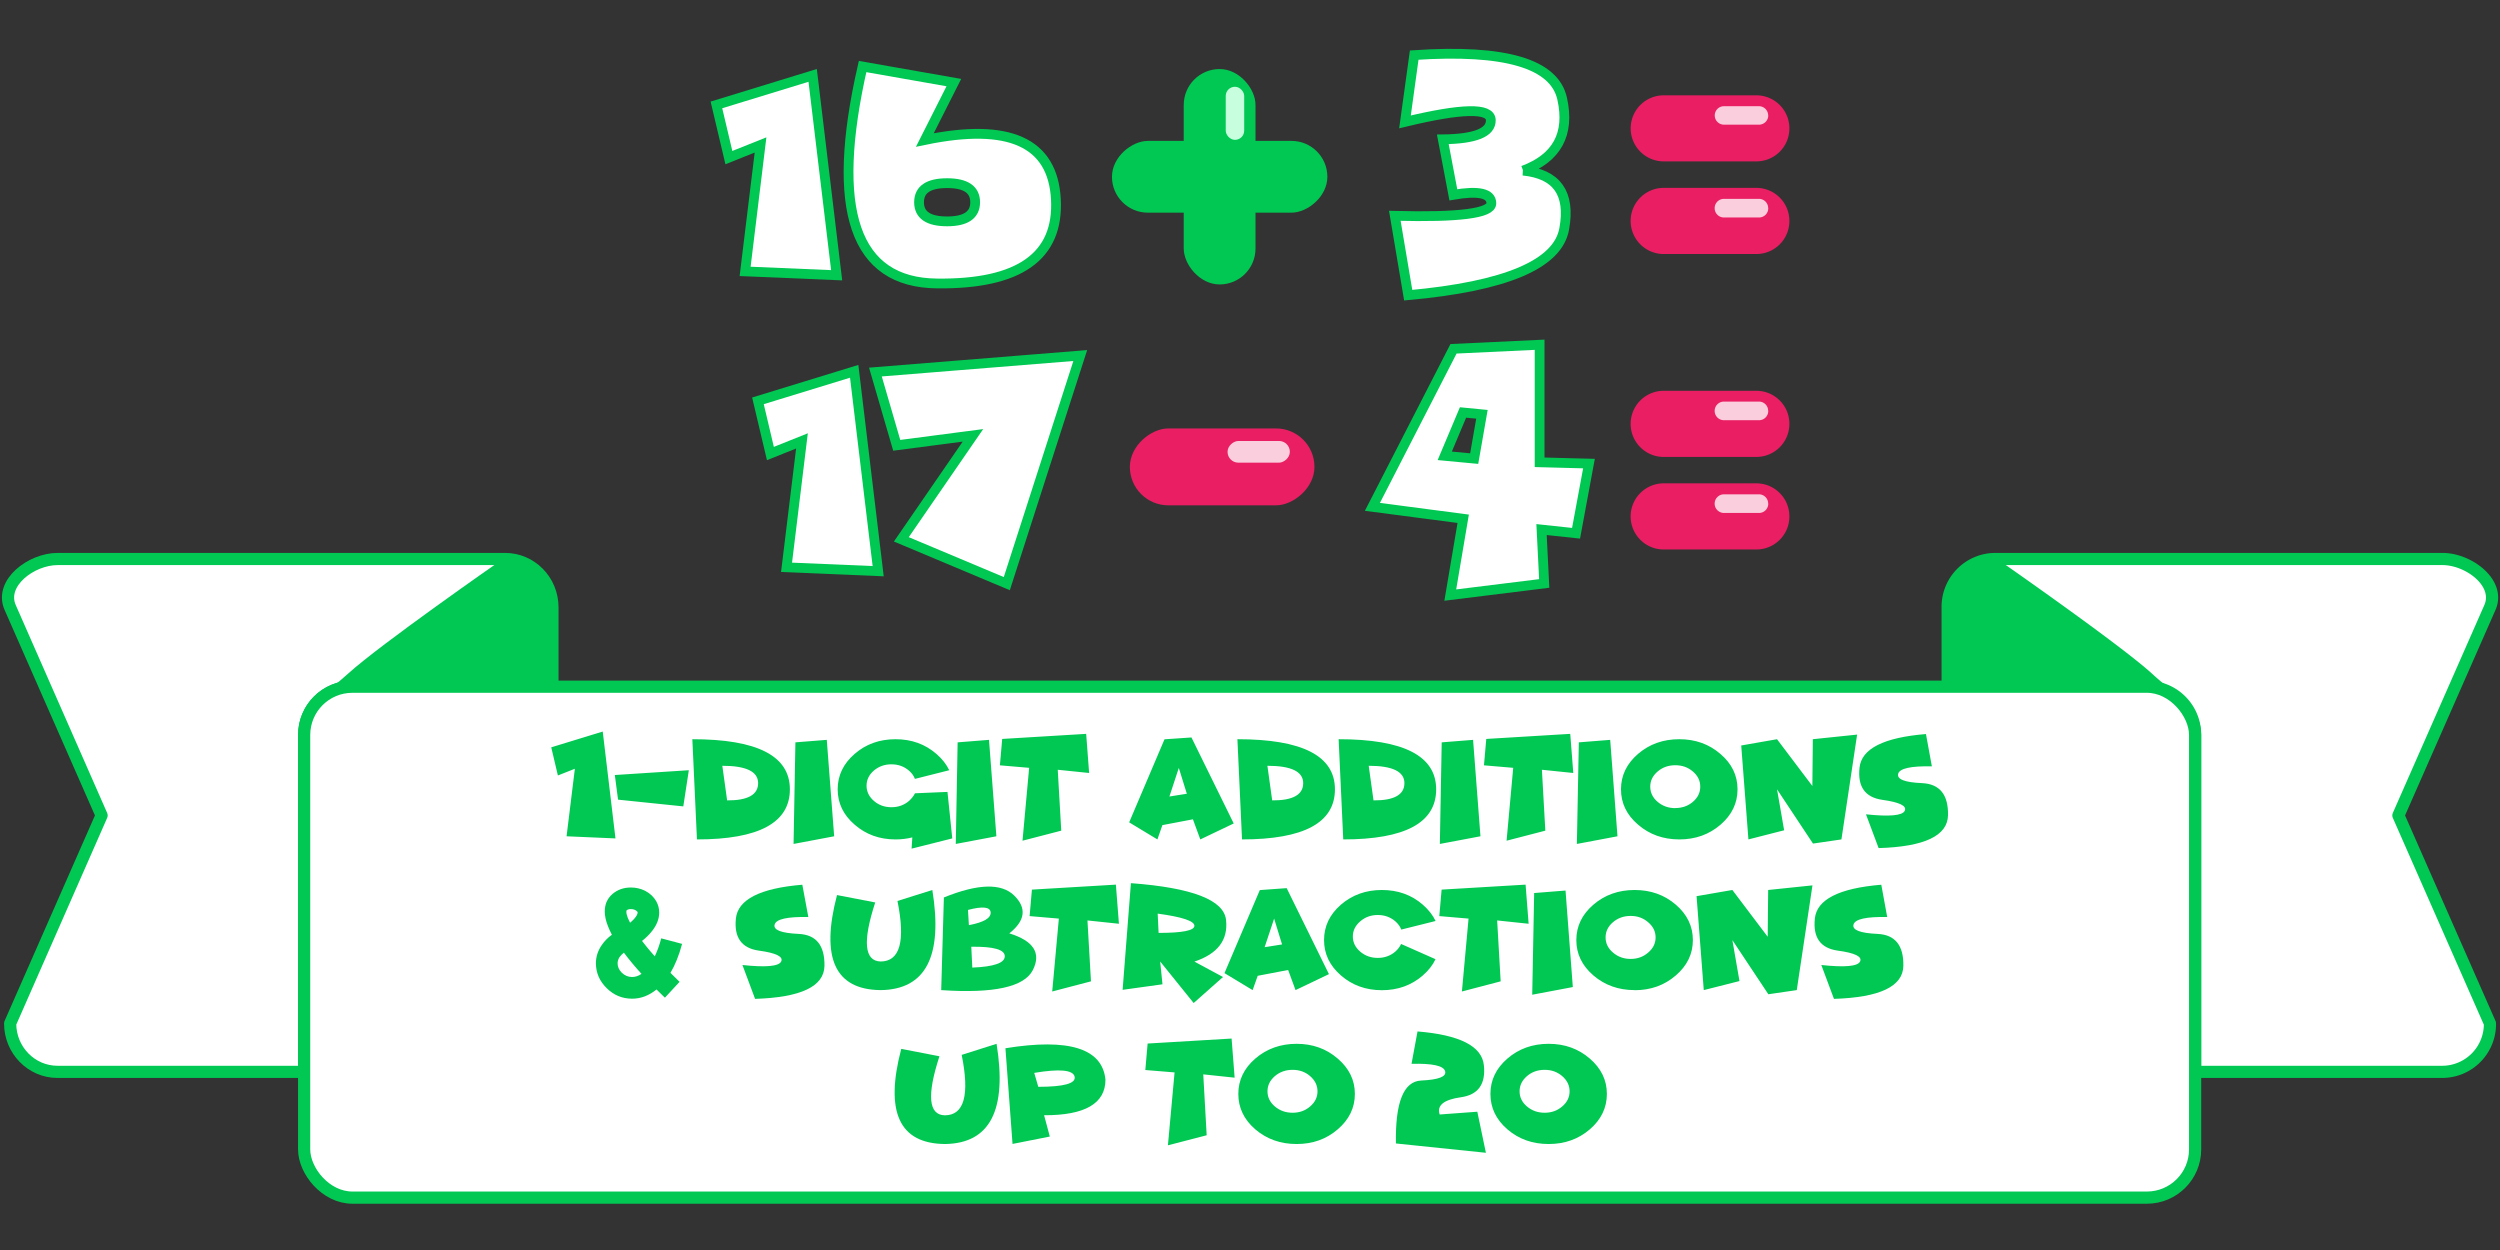 <svg xmlns="http://www.w3.org/2000/svg" viewBox="0 0 270.93 135.47">
  <rect x="0" y="0" width="270.93" height="135.47" fill="#333333" stroke="none"/>
  <g transform="translate(-1230.66)">
    <path fill="#fff" stroke="#00c853" stroke-linecap="round" stroke-linejoin="round" stroke-width="1.32" d="M1446.87 60.58a5.18 5.18 0 0 0-5.14 5.25v8.59h21.6c2.9 0 5.22 2.33 5.22 5.22v36.52h26.8a5.18 5.18 0 0 0 5.15-5.25l-9.92-22.54 9.92-22.54c1.16-2.65-2.3-5.25-5.15-5.25z"/>
    <path fill="#00c853" d="M1446.44 60.48c-2.14-.1-4.69 3.24-4.69 5.7v8.24H1465.53c-.5-.4-1.06-.87-1.68-1.44-3.47-3.15-16.27-12.06-16.27-12.06a1.92 1.92 0 0 0-1.14-.44z"/>
    <g>
      <path fill="#fff" stroke="#00c853" stroke-linecap="round" stroke-linejoin="round" stroke-width="1.32" d="M1236.9 60.58c-2.85 0-6.3 2.6-5.14 5.25l9.91 22.54-9.91 22.54c0 2.9 2.3 5.25 5.14 5.25h26.72V79.64c0-2.9 2.33-5.22 5.23-5.22h21.68v-8.6c0-2.9-2.3-5.24-5.14-5.24z"/>
      <path fill="#00c853" d="M1285.81 60.48c-.4.02-.78.15-1.13.44 0 0-12.8 8.91-16.27 12.06-.63.57-1.19 1.03-1.69 1.44H1290.5v-8.23c0-2.47-2.54-5.81-4.69-5.71z"/>
    </g>
    <rect width="204.93" height="55.37" x="1263.62" y="74.42" fill="#fff" stroke="#00c853" stroke-linecap="round" stroke-linejoin="round" stroke-width="1.32" ry="5.23"/>
  </g>
  <g fill="#00c853" stroke-width=".26" font-size="15.88" font-weight="400" letter-spacing="0" word-spacing="0">
    <g aria-label="1-digit additions" font-family="Funhouse" style="line-height:1.25;-inkscape-font-specification:'Funhouse, Normal';font-variant-ligatures:normal;font-variant-caps:normal;font-variant-numeric:normal;font-feature-settings:normal;text-align:start">
      <path d="M66.7 90.86l-5.3-.23.9-7.32-1.84.73-.72-3.05 5.58-1.71zM74.65 83.47l-.6 3.92-7.07-.73-.35-2.67zM75.53 90.97l-.5-10.86q10.57 0 10.57 5.43t-10.07 5.43zm2.75-7.98l.52 3.75q3.36.02 3.36-1.87 0-1.88-3.88-1.88zM89.6 80.18l.8 10.45-4.4.83.2-11.01zM103.2 90.86l-4.41 1.11.08-1.22q-.87.22-1.82.22-2.6 0-4.43-1.6-1.84-1.58-1.84-3.83t1.84-3.84q1.83-1.59 4.43-1.59 2.6 0 4.44 1.6.92.8 1.38 1.76l-3.72.94q-.18-.5-.65-.9-.79-.68-1.9-.68-1.1 0-1.9.68-.79.68-.79 1.64 0 .96.8 1.65.78.68 1.9.68 1.1 0 1.9-.68.42-.38.65-.83l3.52-.15zM107.18 80.18l.8 10.45-4.4.83.2-11.01zM114.63 83.42l.38 6.6-4.2 1.09.72-7.9-3.17-.27.25-2.86 9.1-.55.32 4.24zM125.97 89.42l-.54 1.55-3.06-1.85 3.83-9 2.92-.2 4.58 9.32-3.62 1.73-.8-2.18zm2.65-3.4l-.87-2.8-1.02 3.1zM134.6 90.97l-.5-10.86q10.57 0 10.57 5.43t-10.08 5.43zm2.75-7.98l.52 3.75q3.36.02 3.36-1.87 0-1.88-3.88-1.88zM145.57 90.97l-.5-10.86q10.57 0 10.57 5.43t-10.07 5.43zm2.76-7.98l.52 3.75q3.35.02 3.35-1.87 0-1.88-3.87-1.88zM159.64 80.18l.8 10.45-4.4.83.2-11.01zM167.1 83.42l.37 6.6-4.2 1.09.72-7.9-3.17-.27.25-2.86 9.1-.55.33 4.24zM174.5 80.18l.79 10.45-4.4.83.21-11.01zM182 90.97q-2.63 0-4.48-1.6-1.85-1.58-1.85-3.83t1.85-3.84q1.85-1.59 4.47-1.59 2.61 0 4.46 1.6 1.85 1.58 1.85 3.83t-1.85 3.84q-1.85 1.59-4.46 1.59zm-.44-3.4q1.11 0 1.9-.67.8-.68.8-1.65 0-.96-.8-1.64-.79-.68-1.9-.68-1.13 0-1.92.68-.8.68-.8 1.64 0 .97.8 1.65.8.68 1.92.68zM192.58 85.54l.77 4.44-3.87.99-.78-10.18 3.88-.68 3.83 5.07.05-5.07 4.8-.5-1.7 11.36-3.08.45zM203.99 86.68q-2.8-.4-2.47-3.48.32-3.09 7.2-3.65l.64 3.5q-3.4-.07-3.65.8-.25.9 2.6 1.02 2.86.14 2.8 3.48-.07 3.34-7.52 3.56l-1.37-3.66q3.82.4 4.2-.38.38-.8-2.43-1.19z" style="-inkscape-font-specification:'Funhouse, Normal';font-variant-ligatures:normal;font-variant-caps:normal;font-variant-numeric:normal;font-feature-settings:normal;text-align:start"/>
    </g>
    <g aria-label="up to 20" font-family="Funhouse" style="line-height:1.25;-inkscape-font-specification:'Funhouse, Normal';font-variant-ligatures:normal;font-variant-caps:normal;font-variant-numeric:normal;font-feature-settings:normal;text-align:start">
      <path d="M97.67 113.67l4.14.8q-2.07 6.34.58 6.4 3.15-.01 1.83-6.55l3.78-1.2q1.74 10.77-5.6 10.86-7.42-.07-4.73-10.31z" style="-inkscape-font-specification:'Funhouse, Normal';font-variant-ligatures:normal;font-variant-caps:normal;font-variant-numeric:normal;font-feature-settings:normal;text-align:start"/>
      <path d="M113.15 120.86l.62 2.31-4.04.8-.77-10.37q10.33-1.67 10.84 3.4 0 3.88-6.65 3.86zm-1.07-4.6l.44 1.52q4.18 0 3.94-1.1-.25-1.1-4.38-.41zM130.4 116.43l.37 6.6-4.2 1.09.72-7.9-3.17-.26.25-2.87 9.1-.54.33 4.24zM140.52 123.98q-2.62 0-4.48-1.59-1.84-1.59-1.84-3.84 0-2.24 1.84-3.83 1.86-1.6 4.48-1.6 2.6 0 4.45 1.6 1.86 1.59 1.86 3.83 0 2.25-1.86 3.84-1.84 1.59-4.45 1.59zm-.44-3.39q1.12 0 1.9-.68.8-.68.8-1.64 0-.96-.8-1.65-.78-.68-1.9-.68-1.12 0-1.92.68-.8.69-.8 1.65t.8 1.64q.8.68 1.92.68zM158.33 118.91q-2.8.39-2.31 1.87l4.08-.3.93 4.45-9.75-1.01q-.12-6.68 2.73-6.82 2.85-.13 2.6-1.01-.24-.89-3.64-.8l.65-3.51q6.86.56 7.19 3.65.33 3.08-2.48 3.48zM167.83 123.98q-2.62 0-4.47-1.59-1.84-1.59-1.84-3.84 0-2.24 1.84-3.83 1.85-1.6 4.47-1.6 2.61 0 4.46 1.6 1.85 1.59 1.85 3.83 0 2.25-1.85 3.84-1.85 1.59-4.46 1.59zm-.43-3.39q1.11 0 1.9-.68.8-.68.8-1.64 0-.96-.8-1.65-.79-.68-1.9-.68-1.13 0-1.92.68-.8.69-.8 1.65t.8 1.64q.8.68 1.92.68z" style="-inkscape-font-specification:'Funhouse, Normal';font-variant-ligatures:normal;font-variant-caps:normal;font-variant-numeric:normal;font-feature-settings:normal;text-align:start"/>
    </g>
    <g aria-label="subtractions" font-family="Funhouse" style="line-height:1.25;-inkscape-font-specification:'Funhouse, Normal';font-variant-ligatures:normal;font-variant-caps:normal;font-variant-numeric:normal;font-feature-settings:normal;text-align:start">
      <path d="M82.23 103.02q-2.8-.4-2.48-3.48.33-3.09 7.2-3.66l.65 3.5q-3.4-.07-3.65.81-.25.89 2.6 1.02t2.8 3.47q-.07 3.34-7.52 3.57l-1.37-3.67q3.81.41 4.2-.38.37-.8-2.43-1.18z" style="-inkscape-font-specification:'Funhouse, Normal';font-variant-ligatures:normal;font-variant-caps:normal;font-variant-numeric:normal;font-feature-settings:normal;text-align:start"/>
      <path d="M90.71 97l4.14.8q-2.07 6.33.59 6.4 3.14-.02 1.82-6.56l3.78-1.19q1.74 10.76-5.6 10.85-7.42-.07-4.73-10.3z" style="-inkscape-font-specification:'Funhouse, Normal';font-variant-ligatures:normal;font-variant-caps:normal;font-variant-numeric:normal;font-feature-settings:normal;text-align:start"/>
      <path d="M105 100.26q2.4-.45 2.36-1.37-.05-.91-2.46-.28zm.37 4.6q3.51-.14 3.52-1.22.02-1.09-3.63-1.04zM102 107.3l.29-10.04q5.54-2.25 7.62-.21 2.07 2.04-.53 4.1 3.95 1.22 2.55 3.98-1.4 2.75-9.93 2.17z" style="-inkscape-font-specification:'Funhouse, Normal';font-variant-ligatures:normal;font-variant-caps:normal;font-variant-numeric:normal;font-feature-settings:normal;text-align:start"/>
      <path d="M117.85 99.75l.38 6.6-4.2 1.1.72-7.9-3.17-.27.25-2.87 9.1-.54.33 4.24zM125.46 99l.1 2.1q3.88 0 3.88-.77 0-.78-3.98-1.32zm.52 7.67l-4.32.6.9-11.56q9.98.74 10.31 4 .35 3.24-3.43 4.5l3.1 1.67-3.18 2.82-3.63-4.5zM136.3 105.75l-.55 1.55-3.05-1.84 3.83-9 2.91-.21 4.58 9.32-3.62 1.73-.8-2.18zm2.64-3.4l-.86-2.8-1.03 3.1zM154.2 105.71q-1.85 1.6-4.44 1.6-2.6 0-4.44-1.6-1.83-1.59-1.83-3.83 0-2.25 1.83-3.84 1.84-1.59 4.44-1.59 2.6 0 4.43 1.59.92.8 1.39 1.77l-3.72.93q-.19-.5-.65-.9-.8-.68-1.9-.68-1.11 0-1.9.69-.8.68-.8 1.64 0 .96.8 1.64.79.68 1.9.68 1.1 0 1.9-.68.42-.37.63-.83l3.73 1.65q-.46.97-1.38 1.76zM162.25 99.75l.38 6.6-4.2 1.1.72-7.9-3.17-.27.25-2.87 9.1-.54.33 4.24zM169.66 96.51l.79 10.46-4.4.83.21-11.02zM177.15 107.3q-2.62 0-4.47-1.59-1.85-1.59-1.85-3.83 0-2.25 1.85-3.84 1.85-1.59 4.47-1.59 2.61 0 4.46 1.59t1.85 3.84q0 2.24-1.85 3.83-1.85 1.6-4.46 1.6zm-.43-3.38q1.11 0 1.9-.69.8-.68.8-1.64 0-.96-.8-1.64-.79-.69-1.9-.69-1.13 0-1.93.69-.79.68-.79 1.64 0 .96.8 1.64.8.69 1.92.69zM187.74 101.88l.77 4.44-3.87.98-.78-10.18 3.88-.67 3.83 5.07.05-5.07 4.8-.5-1.7 11.35-3.08.45zM199.15 103.02q-2.8-.4-2.47-3.48.32-3.09 7.2-3.66l.64 3.5q-3.4-.07-3.65.81-.25.89 2.6 1.02 2.86.13 2.8 3.47-.07 3.34-7.52 3.57l-1.37-3.67q3.82.41 4.2-.38.38-.8-2.43-1.18z" style="-inkscape-font-specification:'Funhouse, Normal';font-variant-ligatures:normal;font-variant-caps:normal;font-variant-numeric:normal;font-feature-settings:normal;text-align:start"/>
    </g>
    <g style="line-height:1.25;-inkscape-font-specification:'SC Gum Kids, Normal';font-variant-ligatures:normal;font-variant-caps:normal;font-variant-numeric:normal;font-feature-settings:normal;text-align:start">
      <path d="M68.37 98.52q-.31 0-.47.14v.02q-.02.03-.02.1-.01.26.15.68.1.25.25.54.29-.24.48-.46.34-.4.34-.64l-.01-.08-.12-.11q-.23-.19-.6-.19zm-1.24 5.22q-.2.32-.2.66 0 .56.45 1.01.48.47 1.12.47.53 0 1.02-.34-1.1-1.21-1.91-2.3-.3.24-.48.5zm1.37 4.49q-1.6 0-2.75-1.14-1.16-1.14-1.17-2.69 0-1.04.6-1.93.43-.66 1.13-1.17-.25-.48-.42-.92-.35-.87-.35-1.6 0-.54.18-1 .22-.52.65-.89.83-.71 2-.71.82 0 1.55.36.8.42 1.21 1.15.31.56.31 1.21 0 1.1-.9 2.15-.4.48-.96.92.37.49.8 1l.58.67q.41-.85.7-1.95l2.26.6q-.5 1.86-1.26 3.14.51.52.92.91l.07.06-1.59 1.72-.25-.24q-.33-.31-.66-.65-1.23 1-2.64 1z" aria-label="&amp;" font-family="SC Gum Kids" style="-inkscape-font-specification:'SC Gum Kids, Normal';font-variant-ligatures:normal;font-variant-caps:normal;font-variant-numeric:normal;font-feature-settings:normal;text-align:start"/>
    </g>
  </g>
  <g>
    <path fill="#e91e63" d="M193.92 13.91c0 1.99-1.6 3.58-3.59 3.58H180.3a3.58 3.58 0 1 1 0-7.16h10.03c1.99 0 3.59 1.6 3.59 3.58zM193.92 23.95c0 1.98-1.6 3.58-3.59 3.58H180.3a3.58 3.58 0 1 1 0-7.17h10.03c1.99 0 3.59 1.6 3.59 3.59z"/>
    <path fill="#facedd" d="M191.63 12.51a1 1 0 0 1-1.01 1h-3.79a1 1 0 1 1 0-2h3.79a1 1 0 0 1 1 1zM191.63 22.56a1 1 0 0 1-1.01 1.01h-3.79a1 1 0 1 1 0-2.02h3.79a1 1 0 0 1 1 1.01z"/>
    <g fill="#fff" stroke="#00c853" stroke-width="1.06" aria-label="3" font-family="Funhouse" font-size="35.28" font-weight="400" letter-spacing="0" style="line-height:1.25;-inkscape-font-specification:'Funhouse, Normal';font-variant-ligatures:normal;font-variant-caps:normal;font-variant-numeric:normal;font-feature-settings:normal;text-align:start" word-spacing="0">
      <path d="M165.06 18.49q5.5.55 4.46 6.3-1.01 5.76-16.91 7.2l-1.45-8.6q10.46.27 10.46-1.35 0-1.64-4.12-.93l-1.14-6.01q5.26-.06 5.2-2.09-.05-2.03-9.3.2l1-7.24q14.8-.99 16.04 4.75 1.26 5.72-4.24 7.77z" style="-inkscape-font-specification:'Funhouse, Normal';font-variant-ligatures:normal;font-variant-caps:normal;font-variant-numeric:normal;font-feature-settings:normal;text-align:start"/>
    </g>
    <g transform="matrix(.906 0 0 .906 -179.78 720.74)">
      <g fill="#00c853" transform="translate(7.99 30.08) scale(1.095)">
        <rect width="7.84" height="23.53" x="303.23" y="-746.43" ry="3.92"/>
        <rect width="7.84" height="23.53" x="-738.58" y="-318.92" ry="3.92" transform="rotate(90)"/>
      </g>
      <rect width="2.21" height="6.35" x="345.05" y="-785.14" fill="#c7ffde" ry="1.1"/>
    </g>
    <g fill="#fff" stroke="#00c853" stroke-width="1.06" font-family="Funhouse" font-size="35.28" font-weight="400" letter-spacing="0" word-spacing="0">
      <path d="M101.54 30.72q-13.4-.13-8.06-23.51l9.89 1.74-3.14 6.22q13.7-2.84 14.2 6.42.5 9.29-12.89 9.13zm1.1-6.73q3.04 0 3.04-2.07t-3.04-2.07q-3.04 0-3.04 2.07t3.04 2.07z" style="line-height:1.25;-inkscape-font-specification:'Funhouse, Normal';font-variant-ligatures:normal;font-variant-caps:normal;font-variant-numeric:normal;font-feature-settings:normal;text-align:start"/>
      <path d="M90.67 29.83l-9.92-.42 1.67-13.7-3.43 1.37-1.35-5.71 10.43-3.2z" style="line-height:1.25;-inkscape-font-specification:'Funhouse, Normal';font-variant-ligatures:normal;font-variant-caps:normal;font-variant-numeric:normal;font-feature-settings:normal;text-align:start"/>
    </g>
    <g>
      <path fill="#e91e63" d="M193.92 45.93c0 1.99-1.6 3.59-3.59 3.59H180.3a3.58 3.58 0 1 1 0-7.17h10.03c1.99 0 3.59 1.6 3.59 3.58zM193.92 55.97c0 1.98-1.6 3.58-3.59 3.58H180.3a3.58 3.58 0 1 1 0-7.17h10.03c1.99 0 3.59 1.6 3.59 3.59z"/>
      <path fill="#facedd" d="M191.63 44.53a1 1 0 0 1-1.01 1.01h-3.79a1 1 0 1 1 0-2.02h3.79a1 1 0 0 1 1 1.01zM191.63 54.58a1 1 0 0 1-1.01 1.01h-3.79a1 1 0 1 1 0-2.02h3.79a1 1 0 0 1 1 1.01z"/>
      <path fill="#fff" stroke="#00c853" stroke-width="1.06" d="M157.52 37.8l-8.79 17.13 9.84 1.29-1.4 8.27 10.18-1.26-.29-5.84 3.74.4 1.4-7.55-5.35-.14V37.36zm-.95 11.6l1.98-4.7 2.05.2-.84 4.8z" font-family="Funhouse" font-size="35.28" font-weight="400" letter-spacing="0" style="line-height:1.25;-inkscape-font-specification:'Funhouse, Normal';font-variant-ligatures:normal;font-variant-caps:normal;font-variant-numeric:normal;font-feature-settings:normal;text-align:start" word-spacing="0"/>
      <g transform="matrix(0 1.063 -1.063 0 -236.02 837.1)">
        <rect width="7.84" height="18.82" x="-743.81" y="-356.04" fill="#e91e63" ry="3.92"/>
        <rect width="2.21" height="6.35" x="-742.53" y="-353.53" fill="#facedd" ry="1.1"/>
      </g>
      <g fill="#fff" stroke="#00c853" stroke-width="1.06" font-family="Funhouse" font-size="35.28" font-weight="400" letter-spacing="0" word-spacing="0">
        <g style="line-height:1.25;-inkscape-font-specification:'Funhouse, Normal';font-variant-ligatures:normal;font-variant-caps:normal;font-variant-numeric:normal;font-feature-settings:normal;text-align:start">
          <path d="M109.11 63.25l-11.43-4.8 7.76-11.27-8.26 1.08-2.31-7.94 22.2-1.79z" aria-label="7" style="-inkscape-font-specification:'Funhouse, Normal';font-variant-ligatures:normal;font-variant-caps:normal;font-variant-numeric:normal;font-feature-settings:normal;text-align:start"/>
        </g>
        <path d="M95.17 61.9l-9.93-.42 1.67-13.7-3.42 1.37-1.35-5.71 10.43-3.2z" style="line-height:1.25;-inkscape-font-specification:'Funhouse, Normal';font-variant-ligatures:normal;font-variant-caps:normal;font-variant-numeric:normal;font-feature-settings:normal;text-align:start"/>
      </g>
    </g>
  </g>
</svg>
